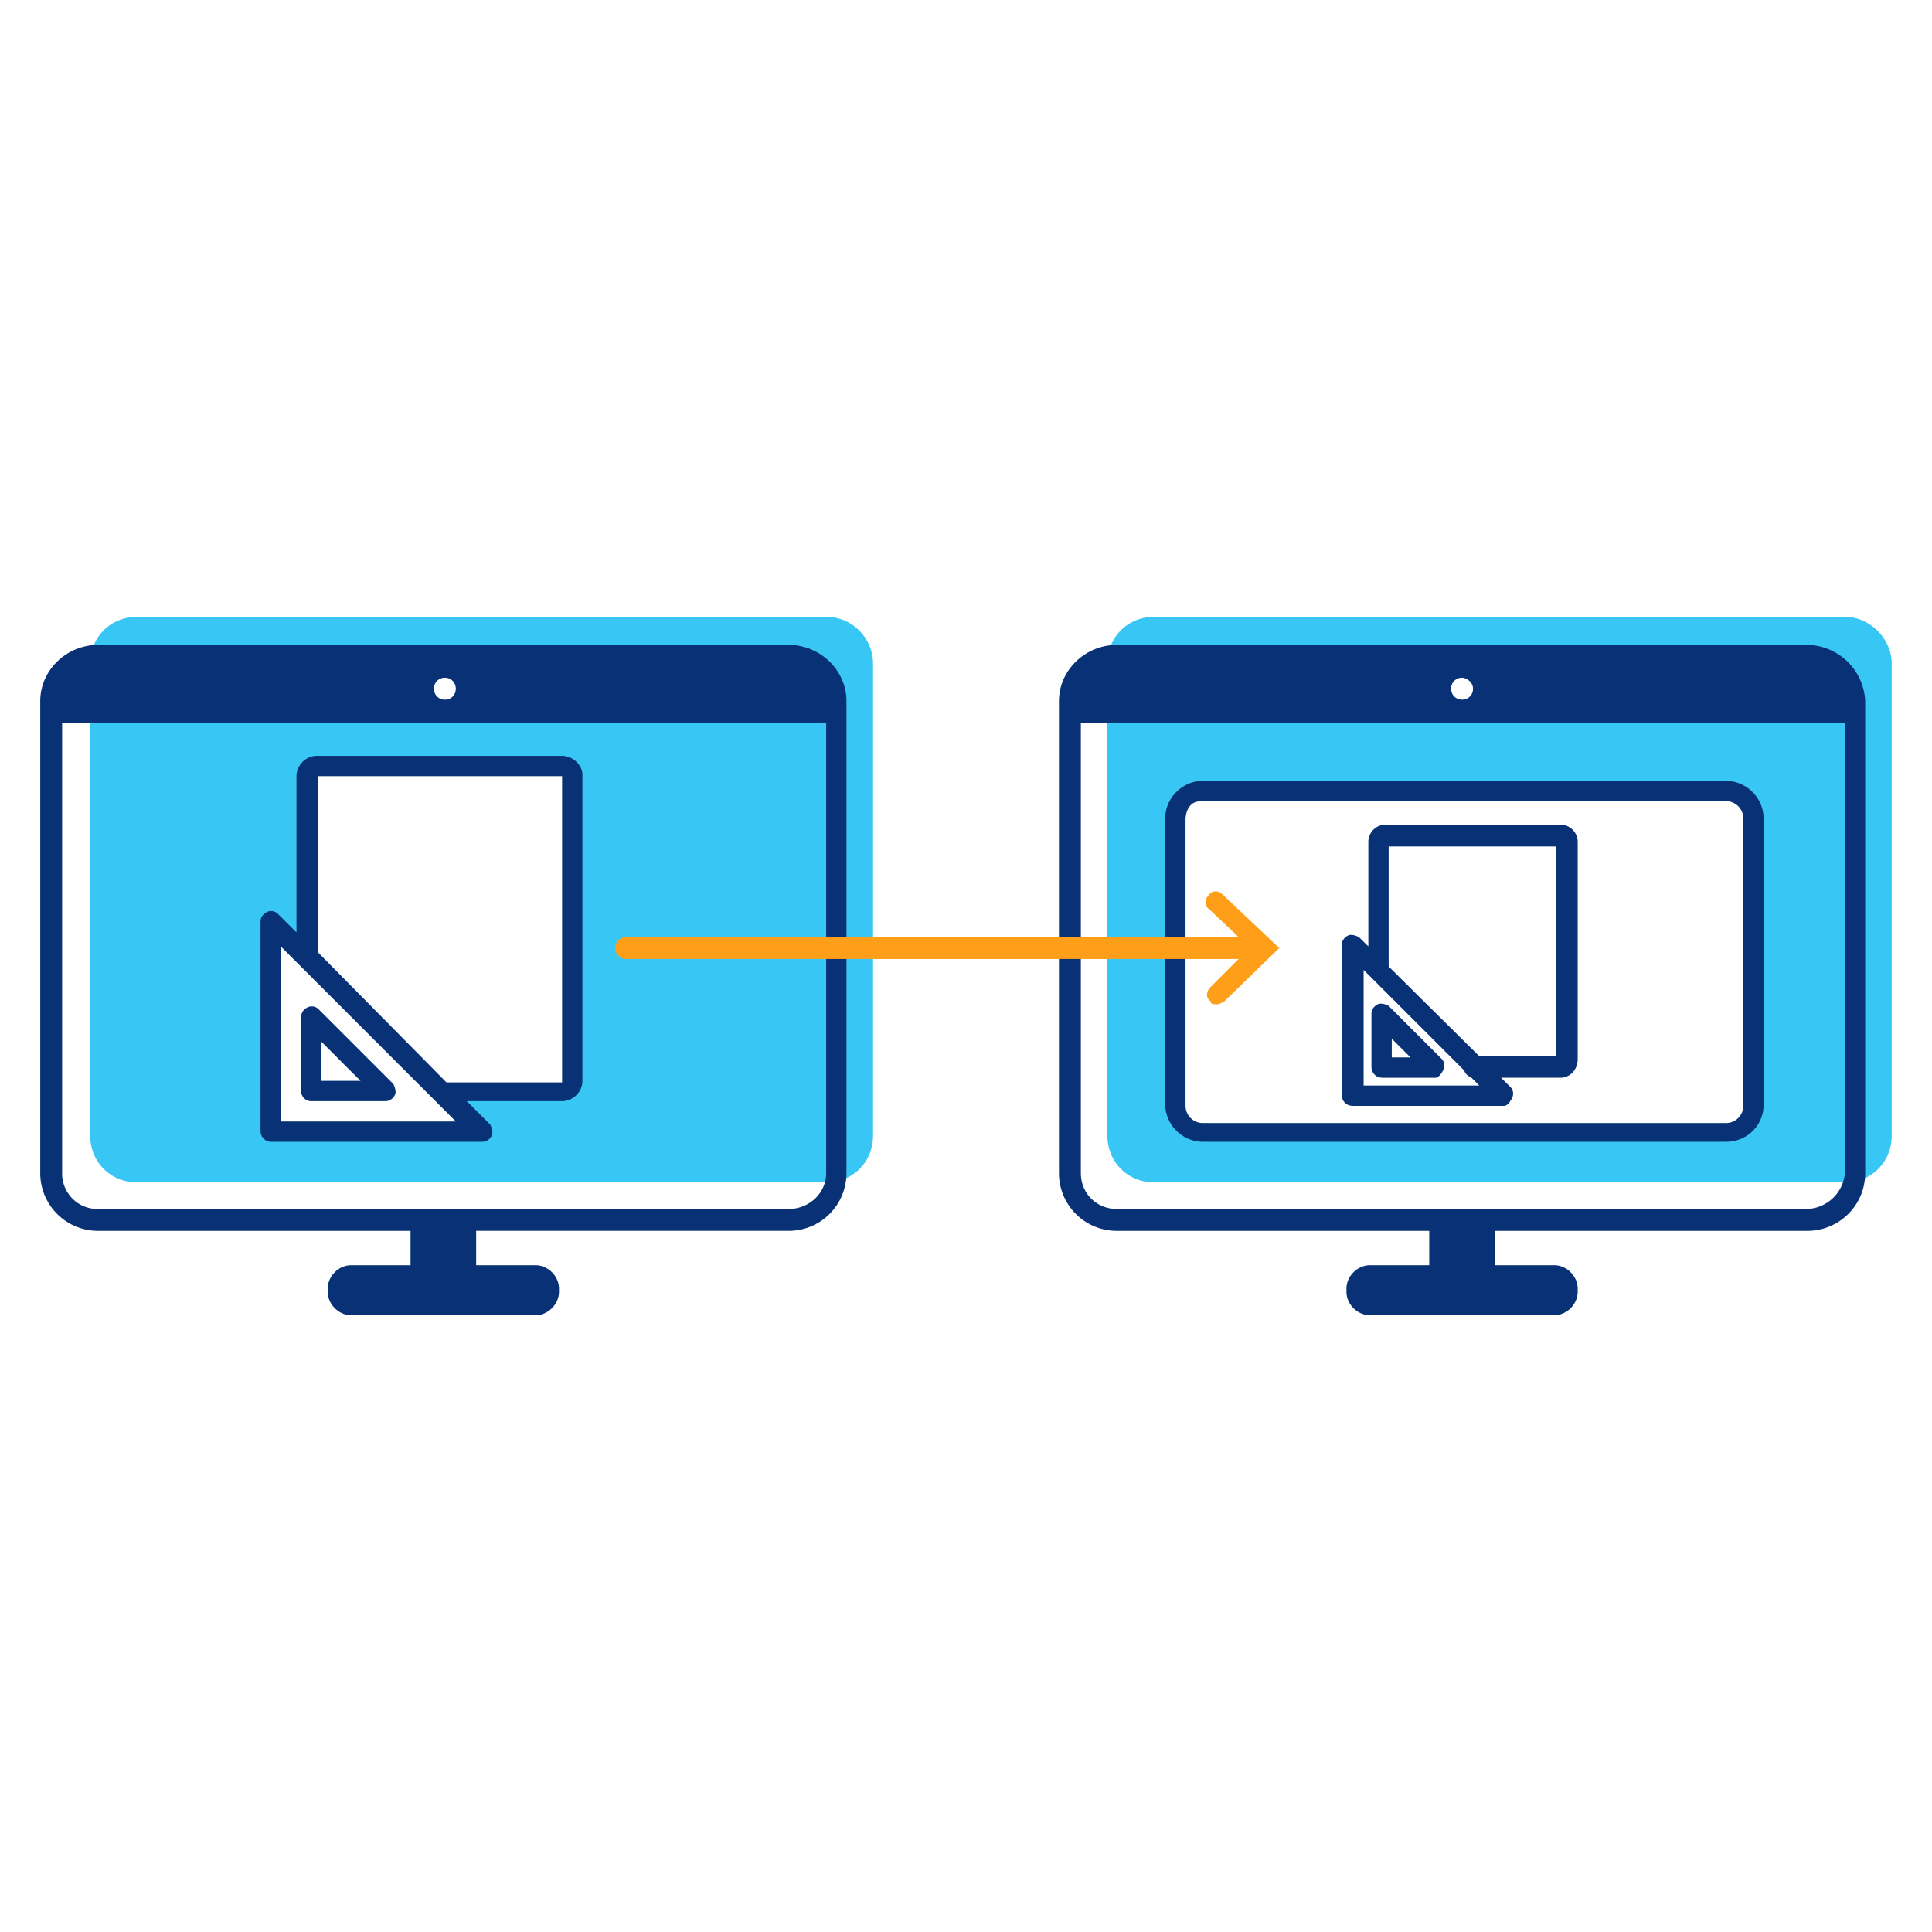 <svg id="icon-products-screen-sharing" viewBox="0 0 96 96" xmlns="http://www.w3.org/2000/svg">
  <path fill-rule="evenodd" d="M6.813 30.648h34.238c1.32 0 2.33 1.087 2.33 2.33v23.446c0 1.32-1.01 2.329-2.33 2.329H6.813c-1.32 0-2.33-1.01-2.33-2.33V32.978c0-1.32 1.01-2.329 2.33-2.329Zm15.838 3.571c0-.31-.31-.62-.621-.62-.31 0-.699.31-.699.62s.388.7.699.7c.31 0 .621-.39.621-.7Zm-.621 20.03h6.366V38.258H15.431v9.471l-1.941-1.94V56.19h10.48l-1.94-1.941Zm69.64-23.6H57.356c-1.32 0-2.329 1.008-2.329 2.328v23.447c0 1.32 1.01 2.329 2.33 2.329H91.67c1.32 0 2.329-1.01 2.329-2.33V32.978c0-1.242-1.087-2.329-2.33-2.329ZM72.65 33.52c.31 0 .698.465.698.776 0 .31-.388.621-.698.621-.31 0-.699-.388-.699-.699 0-.31.31-.698.699-.698Zm13.12 5.357c1.01 0 1.786.776 1.786 1.785v14.208c0 1.01-.776 1.786-1.786 1.786H59.762a1.757 1.757 0 0 1-1.786-1.786V40.663c0-1.009.776-1.785 1.786-1.785H85.77Z" class="-path--shadow" fill="#38C6F4"/>
  <path fill-rule="evenodd" d="M39.188 32.045H4.873C3.32 32.045 2 33.288 2 34.84v23.447a2.866 2.866 0 0 0 2.873 2.873H20.4v1.708h-2.95c-.621 0-1.165.543-1.165 1.164v.155c0 .621.544 1.165 1.165 1.165h9.161c.621 0 1.165-.544 1.165-1.165v-.155c0-.621-.544-1.164-1.165-1.164h-2.95v-1.709h15.527a2.866 2.866 0 0 0 2.873-2.872V34.84c0-1.552-1.32-2.795-2.873-2.795ZM22.651 34.22a.53.53 0 0 1-.543.544.53.53 0 0 1-.543-.544.53.53 0 0 1 .543-.543.53.53 0 0 1 .543.543Zm16.537 25.854H4.873a1.757 1.757 0 0 1-1.786-1.786v-22.36h37.965v22.36c0 1.01-.855 1.786-1.864 1.786ZM15.741 37.558h12.19c.543 0 1.009.466 1.009.931v15.217c0 .544-.466 1.01-1.01 1.01h-4.736l1.165 1.164c.078.155.155.388.078.544-.078.155-.233.31-.466.31H13.49a.53.53 0 0 1-.544-.543V45.787c0-.233.156-.388.31-.465a.478.478 0 0 1 .544.077l.932.932v-7.764c0-.543.466-1.01 1.01-1.01Zm-1.785 9.471v8.696h8.695l-8.695-8.696Zm1.863.311 6.366 6.444h5.745V38.567H15.82v8.773Zm3.338 7.376h-3.726a.5.5 0 0 1-.466-.466v-3.727c0-.233.155-.388.31-.466a.478.478 0 0 1 .544.078l3.727 3.727c.077.155.155.388.077.543-.077.155-.233.31-.466.31Zm-1.242-1.01-1.94-1.94v1.94h1.94Zm37.577-21.66H89.73a2.92 2.92 0 0 1 2.95 2.795v23.446c0 1.63-1.32 2.873-2.872 2.873H74.28v1.708h2.95c.621 0 1.165.543 1.165 1.164v.156c0 .62-.543 1.164-1.165 1.164h-9.16c-.622 0-1.165-.543-1.165-1.165v-.155c0-.62.543-1.164 1.164-1.164h2.95V61.16H55.492a2.866 2.866 0 0 1-2.873-2.873V34.841c0-1.553 1.32-2.795 2.873-2.795Zm17.158 2.717a.53.53 0 0 0 .543-.544c0-.31-.31-.543-.543-.543a.53.53 0 0 0-.544.543c0 .311.233.544.544.544Zm-17.158 25.31H89.73c1.01 0 1.863-.777 1.94-1.786v-22.36H53.707v22.36c0 1.01.777 1.786 1.786 1.786Zm4.27-3.339h26.009c1.009 0 1.863-.776 1.863-1.863V40.663a1.89 1.89 0 0 0-1.863-1.863H59.762c-1.009 0-1.863.854-1.863 1.863v14.208c0 1.01.854 1.863 1.863 1.863Zm-.854-15.993c0-.466.238-.92.704-.92l.15-.012h26.009c.466 0 .854.389.854.854V54.95a.862.862 0 0 1-.854.854H59.762a.862.862 0 0 1-.854-.854V40.74Zm10.093 7.283 4.486 4.44h3.82v-7.608a.68.68 0 0 1 .001-.02V42.06h-8.307v5.963Zm5.585 5.527h2.955c.466 0 .854-.388.854-.931V41.828a.862.862 0 0 0-.854-.854h-8.695a.862.862 0 0 0-.854.854v5.197l-.466-.461c-.156-.078-.388-.156-.544-.078-.155.078-.31.233-.31.466v7.453c0 .31.233.544.543.544h7.53c.156 0 .311-.233.39-.389a.478.478 0 0 0-.079-.543l-.47-.466Zm-1.83-.359a.52.52 0 0 0 .33.33l.418.417h-5.746v-5.745l4.999 4.998Zm-4.066.36h2.64c.155 0 .31-.234.388-.389a.478.478 0 0 0-.078-.543L69 49.98c-.154-.078-.387-.155-.543-.078-.155.078-.31.233-.31.466v2.64c0 .31.233.543.543.543Zm1.398-1.01h-.932v-.932l.932.932Z" class="-path--primary" fill="#083176"/>
  <path d="M60.771 44.468c-.233-.233-.543-.233-.699 0-.232.232-.232.543 0 .698l1.476 1.398H31.114a.53.53 0 0 0-.544.543c0 .31.233.544.544.544h30.434l-1.398 1.397c-.233.233-.233.544 0 .699 0 .155.155.155.31.155.156 0 .234-.078.389-.155l2.717-2.64-2.795-2.64Z" class="-path--secondary" fill="#FF9E18"/>
</svg>
